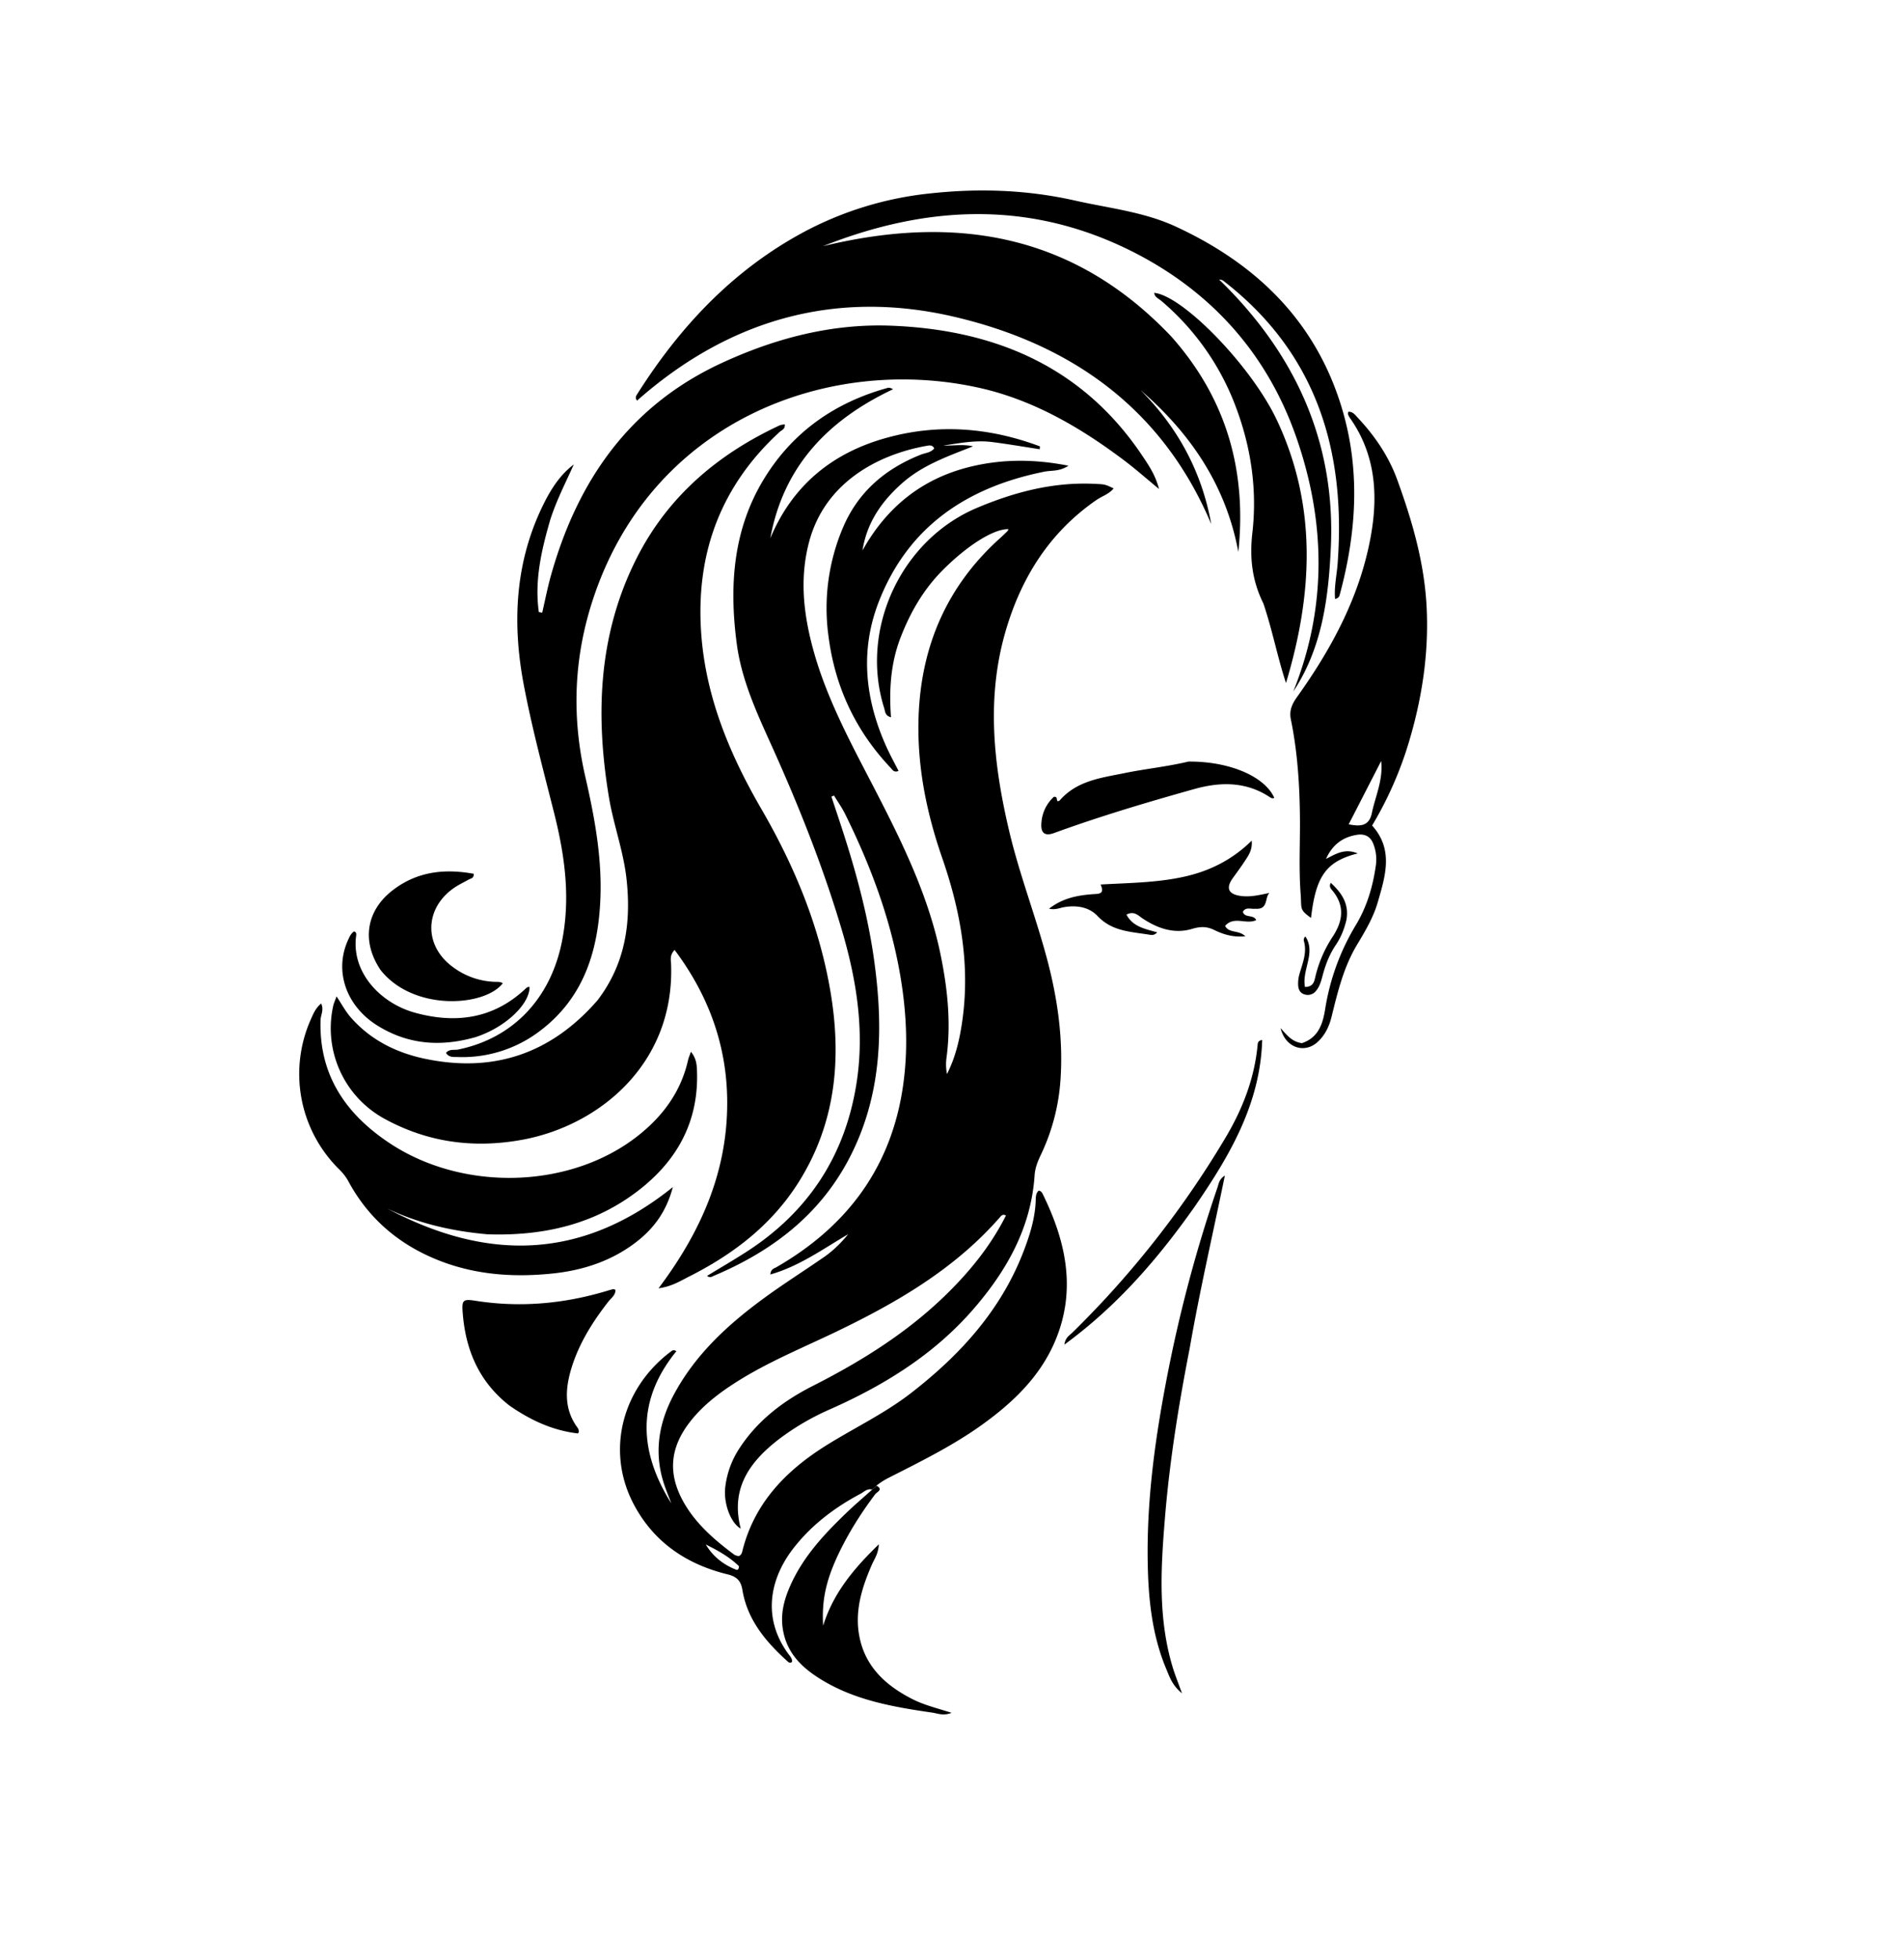 <svg xmlns="http://www.w3.org/2000/svg" width="70" height="72" fill="none">
    <path fill="currentColor"
          d="M32.066 54.738c-.184-.051-.305.09-.44.16-.95.506-1.794 1.144-2.46 2.002-.865 1.117-1.156 2.556-.177 3.884.061.083.143.163.129.285-.071.067-.13.013-.175-.028-.794-.718-1.468-1.52-1.649-2.617-.057-.352-.224-.493-.555-.574-1.499-.367-2.694-1.174-3.43-2.553-1.049-1.966-.448-4.292 1.377-5.648.044-.033.094-.052.181.004-1.475 1.808-1.381 3.688-.187 5.593-.1-.27-.214-.534-.297-.808-.337-1.108-.154-2.16.377-3.164.784-1.48 1.98-2.582 3.307-3.555.727-.534 1.492-1.016 2.235-1.53.332-.231.62-.516.881-.835-.92.538-1.79 1.174-2.861 1.48.014-.2.137-.219.224-.269 2.502-1.44 4.124-3.523 4.613-6.401.243-1.432.185-2.873-.059-4.304-.355-2.09-1.093-4.052-2.028-5.944-.117-.237-.272-.455-.41-.682l-.095.04c.135.41.273.819.406 1.229.52 1.602.957 3.224 1.18 4.899.334 2.49.252 4.927-.953 7.206-1.09 2.062-2.84 3.382-4.952 4.272-.063.027-.14.093-.253.005.502-.305.997-.592 1.477-.903 2.254-1.461 3.6-3.523 4.017-6.174.304-1.93.003-3.812-.548-5.662-.69-2.317-1.583-4.555-2.578-6.757-.544-1.202-1.102-2.409-1.277-3.736-.281-2.133-.14-4.209 1.025-6.093 1.057-1.707 2.6-2.776 4.527-3.307.047-.013.1-.002.195.05-2.373 1.12-4.027 2.817-4.513 5.476.811-1.935 2.263-3.128 4.25-3.684 1.927-.539 3.815-.384 5.663.308l-.008.105c-.589-.09-1.175-.192-1.765-.266-.6-.075-1.189.043-1.779.131.36.01.717-.058 1.092.028-.918.365-1.85.684-2.607 1.355-.753.668-1.297 1.447-1.457 2.472.906-1.625 2.24-2.68 4.053-3.098 1.138-.262 2.28-.26 3.519-.017-.33.22-.623.166-.885.219-2.846.571-5.02 2.02-6.096 4.801-.7 1.814-.488 3.626.319 5.377.127.275.275.542.415.819-.172.072-.227-.047-.294-.118-1.314-1.388-2.07-3.037-2.294-4.933a7.564 7.564 0 0 1 .524-3.839c.553-1.34 1.555-2.204 2.88-2.73.169-.068.372-.07.497-.233-.069-.139-.193-.108-.288-.091-1.843.33-3.748 1.387-4.314 3.534-.32 1.208-.229 2.4.06 3.594.49 2.03 1.503 3.833 2.447 5.666.97 1.884 1.89 3.788 2.324 5.883.26 1.259.395 2.528.221 3.814-.026.193-.021.39.018.592.315-.616.466-1.274.562-1.944.296-2.065-.062-4.048-.738-5.998-.55-1.586-.893-3.217-.874-4.907.03-2.711.972-5.024 3.013-6.853.09-.081.177-.166.263-.251.017-.018.024-.046.036-.07-.542-.017-1.521.603-2.425 1.513-.708.713-1.194 1.559-1.55 2.488-.357.933-.42 1.907-.345 2.913-.225-.059-.213-.22-.25-.336-.911-2.879.607-6.17 3.395-7.353 1.392-.59 2.83-.966 4.36-.889.35.018.352.01.68.167-.171.211-.427.284-.63.424-1.722 1.187-2.766 2.848-3.341 4.82-.716 2.456-.446 4.904.13 7.343.378 1.601.977 3.137 1.398 4.725.387 1.456.593 2.934.488 4.439a7.568 7.568 0 0 1-.73 2.758c-.111.234-.203.471-.22.73-.128 1.92-1.017 3.495-2.24 4.908-1.441 1.666-3.266 2.797-5.258 3.683a9.225 9.225 0 0 0-1.916 1.119c-1.07.829-1.774 1.81-1.39 3.276-.377-.21-.645-.954-.567-1.54a3.28 3.28 0 0 1 .465-1.327c.674-1.076 1.645-1.816 2.753-2.378 1.803-.914 3.5-1.975 4.948-3.402.859-.846 1.606-1.775 2.152-2.86-.127-.068-.182.02-.226.07-1.653 1.889-3.766 3.118-5.992 4.19-1.226.59-2.491 1.104-3.649 1.832-.643.405-1.247.858-1.722 1.456-.798 1.004-.863 2.006-.189 3.111.45.737 1.1 1.29 1.783 1.801.05.037.122.045.167.06.109-.048.123-.13.142-.209.437-1.732 1.578-2.915 3.034-3.834 1.048-.66 2.177-1.188 3.163-1.953 1.823-1.412 3.33-3.07 4.158-5.263.22-.58.401-1.172.424-1.8.005-.133-.003-.272.109-.373.08.006.12.064.149.123.844 1.717 1.241 3.485.484 5.337-.555 1.357-1.578 2.33-2.748 3.166-1.081.77-2.27 1.35-3.448 1.95a2.63 2.63 0 0 0-.378.245c-.08.082-.13.122-.18.163Zm-4.9 2.813c-.354-.341-.777-.578-1.218-.795.264.443.646.742 1.12.928.052.02.1-.023.099-.133Z"/>
    <path fill="currentColor"
          d="M21.97 36.755c1.027-1.349 1.241-2.859 1.062-4.469-.114-1.022-.479-1.986-.646-2.997-.5-3.019-.393-5.969 1.01-8.757 1.143-2.272 2.976-3.832 5.257-4.896.056-.027.125-.029.197-.045.027.178-.116.215-.194.287-2.124 1.953-3.052 4.38-2.886 7.247.139 2.405 1.035 4.558 2.221 6.603 1.216 2.094 2.13 4.298 2.537 6.69.42 2.463.206 4.837-1.159 7.012-.984 1.568-2.392 2.65-4.02 3.472-.33.167-.65.373-1.138.44 1.413-1.88 2.354-3.875 2.504-6.172.15-2.318-.508-4.388-1.913-6.262-.189.195-.136.367-.13.52.137 3.662-2.641 5.936-5.471 6.455-1.773.325-3.463.102-5.05-.763a3.788 3.788 0 0 1-1.901-4.155c.022-.1.068-.196.123-.35.19.285.327.546.515.762.728.837 1.681 1.31 2.742 1.531 2.513.525 4.63-.185 6.34-2.153Z"/>
    <path fill="currentColor"
          d="M43.05 12.353c2.04 2.286 2.792 4.941 2.477 7.929-.454-2.44-1.755-4.36-3.602-5.952 1.373 1.37 2.258 3 2.606 4.929-1.787-4.241-5.142-6.61-9.444-7.617-4.364-1.022-8.295.1-11.666 3.08-.085-.109-.03-.182.01-.245 1.569-2.48 3.526-4.562 6.142-5.962a12.614 12.614 0 0 1 4.649-1.41c1.775-.19 3.535-.133 5.3.265 1.246.281 2.527.413 3.7.954 2.994 1.383 5.186 3.517 6.134 6.75.663 2.26.508 4.526-.1 6.777-.017.061-.038.13-.173.159-.038-.447.063-.875.095-1.305.307-4.152-.78-7.74-4.199-10.384a.242.242 0 0 0-.155-.046c2.787 2.707 4.288 5.956 4.103 9.867-.087 1.837-.319 3.669-1.38 5.27 1.25-3.108 1.19-6.26.106-9.357-1.108-3.166-3.267-5.503-6.304-6.949-3.676-1.75-7.387-1.529-11.092-.06 4.844-1.173 9.199-.473 12.792 3.307Z"/>
    <path fill="currentColor"
          d="M20.22 19.135c-.325 1.122-.57 2.22-.41 3.357l.125.02c.104-.45.192-.904.316-1.348.976-3.493 2.889-6.248 6.26-7.814 1.98-.918 4.07-1.467 6.26-1.381 3.842.15 7.085 1.527 9.28 4.859.212.32.43.643.559 1.14-.48-.395-.865-.737-1.276-1.046-1.631-1.229-3.39-2.25-5.394-2.684-5.563-1.207-12.031 1.275-14.158 7.843-.69 2.126-.765 4.276-.264 6.458.347 1.511.631 3.039.55 4.6-.095 1.86-.632 3.532-2.183 4.719a4.702 4.702 0 0 1-3.055.985c-.147-.004-.327.023-.433-.152.125-.154.304-.094.451-.124 2-.411 3.379-1.855 3.805-3.936.331-1.615.115-3.182-.28-4.751-.395-1.566-.816-3.13-1.117-4.715-.432-2.284-.323-4.538.741-6.667.27-.54.597-1.049 1.098-1.431-.3.676-.645 1.331-.876 2.068ZM47.864 38.333c.623-.205.773-.74.855-1.25a8.54 8.54 0 0 1 1.13-3.092c.41-.68.628-1.427.737-2.21a1.568 1.568 0 0 0-.09-.754c-.1-.28-.307-.397-.604-.35-.53.083-.905.365-1.142.885.36-.178.686-.402 1.166-.2-1.162.291-1.54.835-1.717 2.37-.436-.316-.34-.323-.381-.88-.07-.924-.019-1.844-.026-2.765-.01-1.23-.088-2.45-.335-3.656-.065-.318.044-.56.228-.818 1.282-1.793 2.314-3.71 2.711-5.905.276-1.528.174-3.01-.759-4.338a.712.712 0 0 1-.076-.141c-.008-.021.003-.05.008-.098.17-.01.256.12.35.22.626.666 1.137 1.418 1.448 2.273.558 1.532 1.01 3.09 1.085 4.741.075 1.635-.163 3.222-.618 4.782a13.504 13.504 0 0 1-1.389 3.189c.8.887.485 1.86.208 2.818-.161.56-.462 1.063-.76 1.56-.495.823-.714 1.739-.94 2.655-.088.358-.246.687-.53.937-.485.424-1.174.184-1.343-.528.235.272.433.508.784.555Zm2.584-8.517c.142-.61.406-1.196.33-1.85l-1.194 2.326c.455.089.775.067.864-.476Z"/>
    <path fill="currentColor"
          d="M17.933 45.358c-1.32-.115-2.553-.402-3.702-.95 3.607 1.916 7.103 1.95 10.505-.785-.245.933-.73 1.554-1.386 2.05-.897.677-1.935 1.011-3.035 1.125-1.477.154-2.934.044-4.325-.539-1.393-.583-2.468-1.524-3.187-2.858-.092-.17-.211-.31-.346-.444a4.918 4.918 0 0 1-1.032-5.492c.091-.204.175-.418.381-.589.113.23-.015.42-.021.608-.062 2.012.92 3.444 2.519 4.511 2.71 1.81 6.64 1.698 9.122-.236.93-.725 1.606-1.628 1.87-2.802.02-.089.059-.173.106-.307.214.257.219.522.225.776.046 1.799-.73 3.207-2.115 4.29-1.625 1.271-3.512 1.708-5.579 1.642ZM46.461 22.214c-.016-.043-.02-.055-.027-.067-.397-.813-.497-1.637-.392-2.559.18-1.564-.038-3.116-.596-4.605a9.416 9.416 0 0 0-2.755-3.93c-.097-.083-.242-.131-.256-.292 1.054.107 3.572 2.688 4.51 4.679 1.489 3.164 1.317 6.397.334 9.66-.311-.947-.495-1.92-.818-2.886ZM18.733 51.654c-1.128-.88-1.617-2.05-1.722-3.413-.037-.474.013-.513.476-.44 1.623.254 3.218.114 4.788-.353.09-.027.18-.054.271-.076.021-.005.048.016.081.028.003.197-.158.3-.26.43-.583.748-1.085 1.543-1.362 2.459-.23.762-.272 1.512.243 2.196.022.03.025.075.033.113.002.011-.008.025-.025.078-.924-.104-1.74-.48-2.523-1.022ZM32.047 54.755c.068-.058.117-.098.18-.158.261.14.007.233-.051.312-.495.66-.938 1.351-1.3 2.093-.5 1.027-.671 1.776-.613 2.738.37-1.191 1.117-2.091 2.047-2.99-.017.345-.162.535-.253.741-.36.826-.632 1.673-.473 2.585.2 1.152.968 1.858 1.963 2.363.429.218.899.33 1.438.502-.303.122-.51.022-.71-.007-1.39-.202-2.773-.437-4.005-1.168-.739-.438-1.346-.985-1.49-1.906-.09-.576.054-1.096.281-1.605.472-1.057 1.245-1.884 2.066-2.671.292-.28.601-.542.92-.829ZM13.995 35.65c-.715-1.056-.535-2.189.453-2.944.895-.683 1.9-.793 2.971-.596.001.174-.114.17-.189.212-.187.106-.384.197-.558.32-1.072.761-1.088 2.107-.033 2.886a2.73 2.73 0 0 0 1.535.551c.104.005.214-.013.31.054-.66.859-3.277 1.042-4.49-.484ZM46.157 33.395c-.178.018-.356-.077-.464.112.074.242.388.085.491.304-.363.178-.819-.165-1.143.214.15.284.505.138.742.382-.444.044-.805-.068-1.148-.235-.269-.13-.499-.13-.802-.04-.655.199-1.271-.01-1.833-.386-.158-.106-.307-.283-.586-.136.237.447.678.522 1.129.651-.091.104-.186.104-.267.09-.68-.113-1.384-.116-1.923-.688-.315-.335-.776-.407-1.24-.326-.155.026-.303.107-.546.056.51-.395 1.05-.492 1.608-.534.21-.017.453.014.288-.356 1.025-.057 2.008-.065 2.972-.265.968-.2 1.83-.606 2.583-1.346.033.342-.12.546-.254.752-.14.215-.294.42-.443.628-.26.365-.16.588.291.651.354.05.692-.034 1.055-.11-.178.187-.032.614-.51.582ZM43.73 49.59c-.403 2.067-.73 4.114-.9 6.178-.152 1.837-.263 3.687.282 5.494.087.288.202.569.343.962-.36-.292-.456-.605-.578-.894-.493-1.173-.642-2.42-.676-3.673-.069-2.46.274-4.883.75-7.291a51.634 51.634 0 0 1 1.812-6.738c.046-.133.052-.29.269-.43-.445 2.166-.93 4.25-1.301 6.392ZM43.692 27.986c1.503-.013 2.802.542 3.156 1.331-.072.043-.129-.002-.183-.037-.871-.565-1.807-.551-2.76-.284-1.735.486-3.462 1-5.157 1.617-.333.122-.49 0-.462-.36a1.42 1.42 0 0 1 .458-.971c.164-.017.074.133.15.163.023-.011.053-.017.07-.035.634-.73 1.54-.828 2.401-1.005.76-.155 1.535-.23 2.327-.419Z"/>
    <path fill="currentColor"
          d="M17.473 38.115c-1.284.363-2.48.27-3.604-.432-1.142-.714-1.588-1.996-1.077-3.131.055-.122.108-.245.223-.324.095.025.086.101.078.164-.18 1.345.9 2.478 2.174 2.826 1.48.404 2.858.224 4.03-.863.048-.044.092-.102.172-.085.002.646-.914 1.5-1.996 1.845ZM43.942 44.313c-1.354 1.924-2.855 3.668-4.81 5.098.035-.262.19-.34.295-.443a35.195 35.195 0 0 0 5.648-7.194c.612-1.036 1.048-2.154 1.16-3.373.008-.08.017-.164.169-.183-.069 2.335-1.183 4.232-2.462 6.095ZM49.502 33.801c-.084.352-.206.651-.39.921-.23.34-.375.714-.481 1.107-.056.208-.108.42-.254.59a.377.377 0 0 1-.4.127c-.17-.04-.24-.175-.25-.33a1.25 1.25 0 0 1 .041-.4c.114-.409.297-.806.166-1.247-.01-.035.006-.08.021-.117.008-.02.038-.03.043-.033.388.603-.144 1.227-.02 1.85.295-.004.338-.188.375-.354a4.61 4.61 0 0 1 .655-1.513c.366-.566.437-1.122-.023-1.677-.053-.064-.136-.14-.059-.284.395.368.677.76.576 1.36Z"/>
</svg>